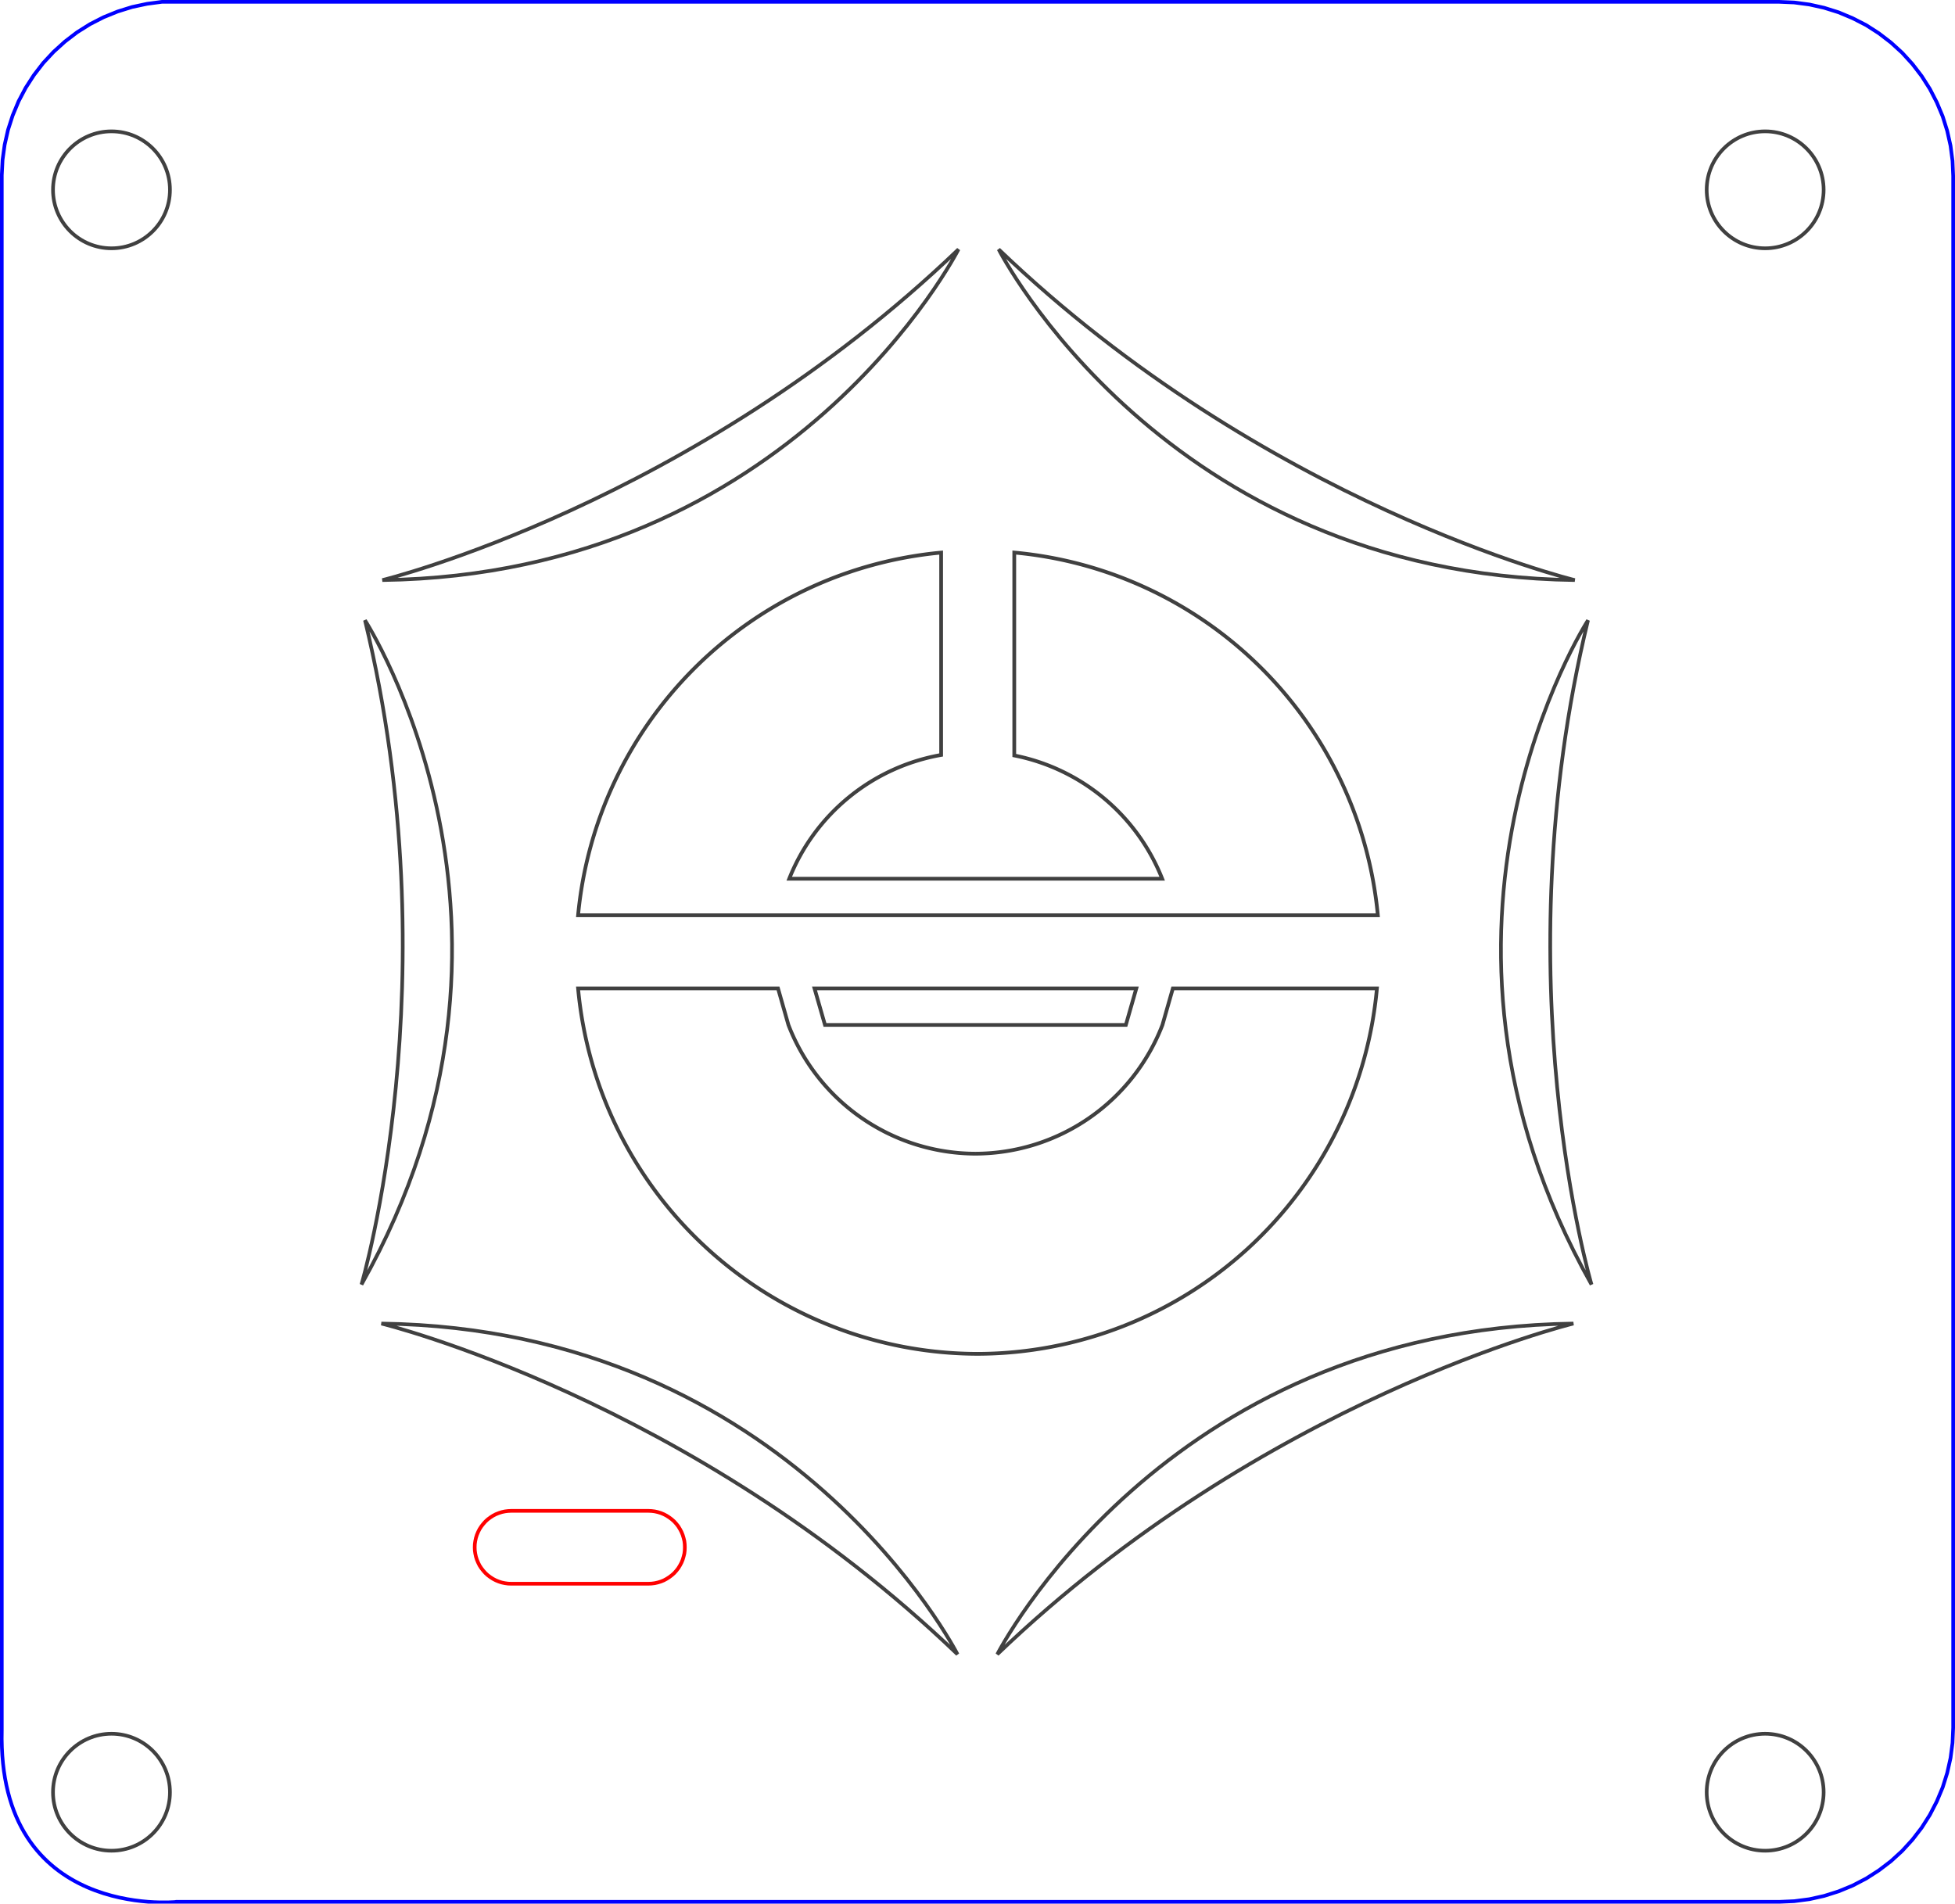 <?xml version="1.0" encoding="UTF-8" standalone="no"?>
<!-- Created with Inkscape (http://www.inkscape.org/) -->

<svg
   width="53.488mm"
   height="52.088mm"
   viewBox="0 0 53.488 52.088"
   version="1.1"
   id="svg1"
   inkscape:version="1.3.2 (091e20e, 2023-11-25, custom)"
   sodipodi:docname="mcu taito v1.svg"
   xml:space="preserve"
   xmlns:inkscape="http://www.inkscape.org/namespaces/inkscape"
   xmlns:sodipodi="http://sodipodi.sourceforge.net/DTD/sodipodi-0.dtd"
   xmlns="http://www.w3.org/2000/svg"
   xmlns:svg="http://www.w3.org/2000/svg"><sodipodi:namedview
     id="namedview1"
     pagecolor="#ffffff"
     bordercolor="#000000"
     borderopacity="0.25"
     inkscape:showpageshadow="2"
     inkscape:pageopacity="0.0"
     inkscape:pagecheckerboard="0"
     inkscape:deskcolor="#d1d1d1"
     inkscape:document-units="mm"
     inkscape:zoom="11.313708"
     inkscape:cx="92.763572"
     inkscape:cy="172.57825"
     inkscape:window-width="1920"
     inkscape:window-height="1017"
     inkscape:window-x="-8"
     inkscape:window-y="-8"
     inkscape:window-maximized="1"
     inkscape:current-layer="layer1" /><defs
     id="defs1" /><g
     inkscape:label="Layer 1"
     inkscape:groupmode="layer"
     id="layer1"
     transform="translate(-78.052,-122.502)"><path
       fill="none"
       stroke-width="0.003"
       stroke-linecap="round"
       stroke-linejoin="round"
       stroke="#0000ff"
       stroke-opacity="1"
       stroke-miterlimit="10"
       d="m 82.865,174.54 h 43.863 l 0.413,-0.018 0.415,-0.054 0.404,-0.09 0.395,-0.125 0.384,-0.158 0.371,-0.193 0.347,-0.223 0.331,-0.252 0.307,-0.281 0.28,-0.306 0.254,-0.329 0.223,-0.351 0.19,-0.368 0.161,-0.384 0.124,-0.396 0.091,-0.407 0.054,-0.412 0.018,-0.415 v -42.463 l -0.018,-0.413 -0.054,-0.412 -0.091,-0.407 -0.124,-0.396 -0.161,-0.384 -0.19,-0.368 -0.223,-0.35 -0.254,-0.331 -0.28,-0.307 -0.307,-0.28 -0.331,-0.254 -0.347,-0.223 -0.371,-0.19 -0.384,-0.161 -0.395,-0.124 -0.404,-0.09 -0.415,-0.055 -0.413,-0.018 H 82.483 l -0.407,0.054 -0.408,0.087 -0.398,0.124 -0.386,0.157 -0.371,0.19 -0.353,0.222 -0.332,0.254 -0.309,0.28 -0.284,0.305 -0.255,0.331 -0.226,0.35 -0.194,0.368 -0.161,0.386 -0.128,0.397 -0.092,0.407 -0.057,0.411 -0.021,0.418 v 42.551 c -0.124,5.189 4.762,4.699 4.762,4.699 z"
       id="path4"
       style="stroke-width:0.1;stroke-dasharray:none"
       sodipodi:nodetypes="ccccccccccccccccccccccccccccccccccccccccccccccccccccccccccc" /><path
       fill="none"
       stroke-width="0.003"
       stroke-linecap="round"
       stroke-linejoin="round"
       stroke="#ff0000"
       stroke-opacity="1"
       stroke-miterlimit="10"
       d="m 91.04,164.841 0.003,-0.088 0.012,-0.085 0.018,-0.085 0.026,-0.083 0.034,-0.081 0.039,-0.077 0.048,-0.074 0.054,-0.069 0.058,-0.065 0.063,-0.058 0.072,-0.054 0.073,-0.047 0.076,-0.04 0.083,-0.033 0.08,-0.026 0.087,-0.019 0.087,-0.011 0.087,-0.004 h 3.751 l 0.088,0.004 0.087,0.011 0.084,0.019 0.084,0.026 0.081,0.034 0.076,0.04 0.073,0.047 0.069,0.052 0.066,0.059 0.058,0.065 0.054,0.069 0.045,0.074 0.041,0.077 0.033,0.081 0.025,0.083 0.021,0.085 0.01,0.087 0.003,0.085 -0.003,0.085 -0.01,0.085 -0.021,0.085 -0.025,0.084 -0.033,0.08 -0.041,0.077 -0.045,0.074 -0.054,0.069 -0.058,0.065 -0.066,0.059 -0.069,0.052 -0.073,0.047 -0.076,0.041 -0.081,0.033 -0.084,0.026 -0.084,0.019 -0.087,0.011 -0.088,0.004 h -3.751 l -0.087,-0.003 -0.087,-0.012 -0.087,-0.018 -0.08,-0.026 -0.083,-0.034 -0.076,-0.04 -0.073,-0.047 -0.072,-0.054 -0.063,-0.058 -0.058,-0.065 -0.054,-0.069 -0.048,-0.073 -0.039,-0.079 -0.034,-0.08 -0.026,-0.083 -0.018,-0.085 -0.012,-0.087 z m 0,0"
       id="path19"
       style="stroke-width:0.1;stroke-dasharray:none" /><path
       id="path2"
       style="opacity:0.749;fill:none;fill-opacity:1;stroke:#000000;stroke-width:0.102;stroke-linecap:square;paint-order:stroke markers fill;stroke-opacity:1"
       d="M 105.802 137.621 L 105.802 143.173 A 5.5 5.5 0 0 1 109.849 146.546 L 99.645 146.546 A 5.5 5.5 0 0 1 103.801 143.159 L 103.801 137.622 A 11 11 0 0 0 93.868 147.546 L 99.347 147.546 L 110.143 147.546 L 110.902 147.546 L 115.749 147.546 A 11 11 0 0 0 105.802 137.621 z M 93.868 149.546 A 11 11 0 0 0 104.796 159.546 A 11 11 0 0 0 115.724 149.546 L 110.629 149.546 L 110.141 149.546 L 109.856 150.546 A 5.5 5.5 0 0 1 104.739 154.069 A 5.5 5.5 0 0 1 99.623 150.546 L 99.338 149.546 L 93.868 149.546 z M 100.336 149.546 L 100.623 150.546 L 108.855 150.546 L 109.141 149.546 L 100.336 149.546 z " /><path
       style="opacity:0.749;fill:#76c342;fill-opacity:1;stroke:none;stroke-width:0.1;stroke-linecap:square;paint-order:stroke markers fill"
       d="M 99.338,149.546 H 100.336"
       id="path5" /><path
       style="opacity:0.749;fill:none;stroke:#000000;stroke-width:0.1;stroke-linecap:square;stroke-opacity:1;paint-order:stroke markers fill"
       d="m 88.514,138.374 c 11.242,-0.151 15.762,-9.05 15.762,-9.05 -7.296,6.992 -15.762,9.05 -15.762,9.05 z"
       id="path1"
       sodipodi:nodetypes="ccc" /><path
       style="opacity:0.749;fill:none;stroke:#000000;stroke-width:0.1;stroke-linecap:square;stroke-opacity:1;paint-order:stroke markers fill"
       d="m 121.137,138.374 c -11.242,-0.151 -15.762,-9.05 -15.762,-9.05 7.296,6.992 15.762,9.05 15.762,9.05 z"
       id="path1-9"
       sodipodi:nodetypes="ccc" /><path
       style="opacity:0.749;fill:none;stroke:#000000;stroke-width:0.1;stroke-linecap:square;stroke-opacity:1;paint-order:stroke markers fill"
       d="m 88.487,158.717 c 11.242,0.151 15.762,9.05 15.762,9.05 -7.296,-6.992 -15.762,-9.05 -15.762,-9.05 z"
       id="path1-6"
       sodipodi:nodetypes="ccc" /><path
       style="opacity:0.749;fill:none;stroke:#000000;stroke-width:0.1;stroke-linecap:square;stroke-opacity:1;paint-order:stroke markers fill"
       d="m 121.099,158.717 c -11.242,0.151 -15.762,9.05 -15.762,9.05 7.296,-6.992 15.762,-9.05 15.762,-9.05 z"
       id="path1-7"
       sodipodi:nodetypes="ccc" /><path
       style="opacity:0.749;fill:none;stroke:#000000;stroke-width:0.1;stroke-linecap:square;stroke-opacity:1;paint-order:stroke markers fill"
       d="m 87.942,157.649 c 5.519,-9.795 0.096,-18.175 0.096,-18.175 2.379,9.822 -0.096,18.175 -0.096,18.175 z"
       id="path1-0"
       sodipodi:nodetypes="ccc" /><path
       style="opacity:0.749;fill:none;stroke:#000000;stroke-width:0.1;stroke-linecap:square;stroke-opacity:1;paint-order:stroke markers fill"
       d="m 121.595,157.649 c -5.519,-9.795 -0.096,-18.175 -0.096,-18.175 -2.379,9.822 0.096,18.175 0.096,18.175 z"
       id="path1-0-7"
       sodipodi:nodetypes="ccc" /><circle
       style="opacity:0.749;fill:none;stroke:#000000;stroke-width:0.1;stroke-linecap:square;paint-order:stroke markers fill"
       id="path3"
       cx="81.102"
       cy="127.696"
       r="1.6" /><circle
       style="opacity:0.749;fill:none;stroke:#000000;stroke-width:0.1;stroke-linecap:square;paint-order:stroke markers fill"
       id="path3-9"
       cx="126.346"
       cy="127.696"
       r="1.6" /><circle
       style="opacity:0.749;fill:none;stroke:#000000;stroke-width:0.1;stroke-linecap:square;paint-order:stroke markers fill"
       id="path3-3"
       cx="126.346"
       cy="171.541"
       r="1.6" /><circle
       style="opacity:0.749;fill:none;stroke:#000000;stroke-width:0.1;stroke-linecap:square;paint-order:stroke markers fill"
       id="path3-2"
       cx="81.102"
       cy="171.541"
       r="1.6" /></g></svg>
